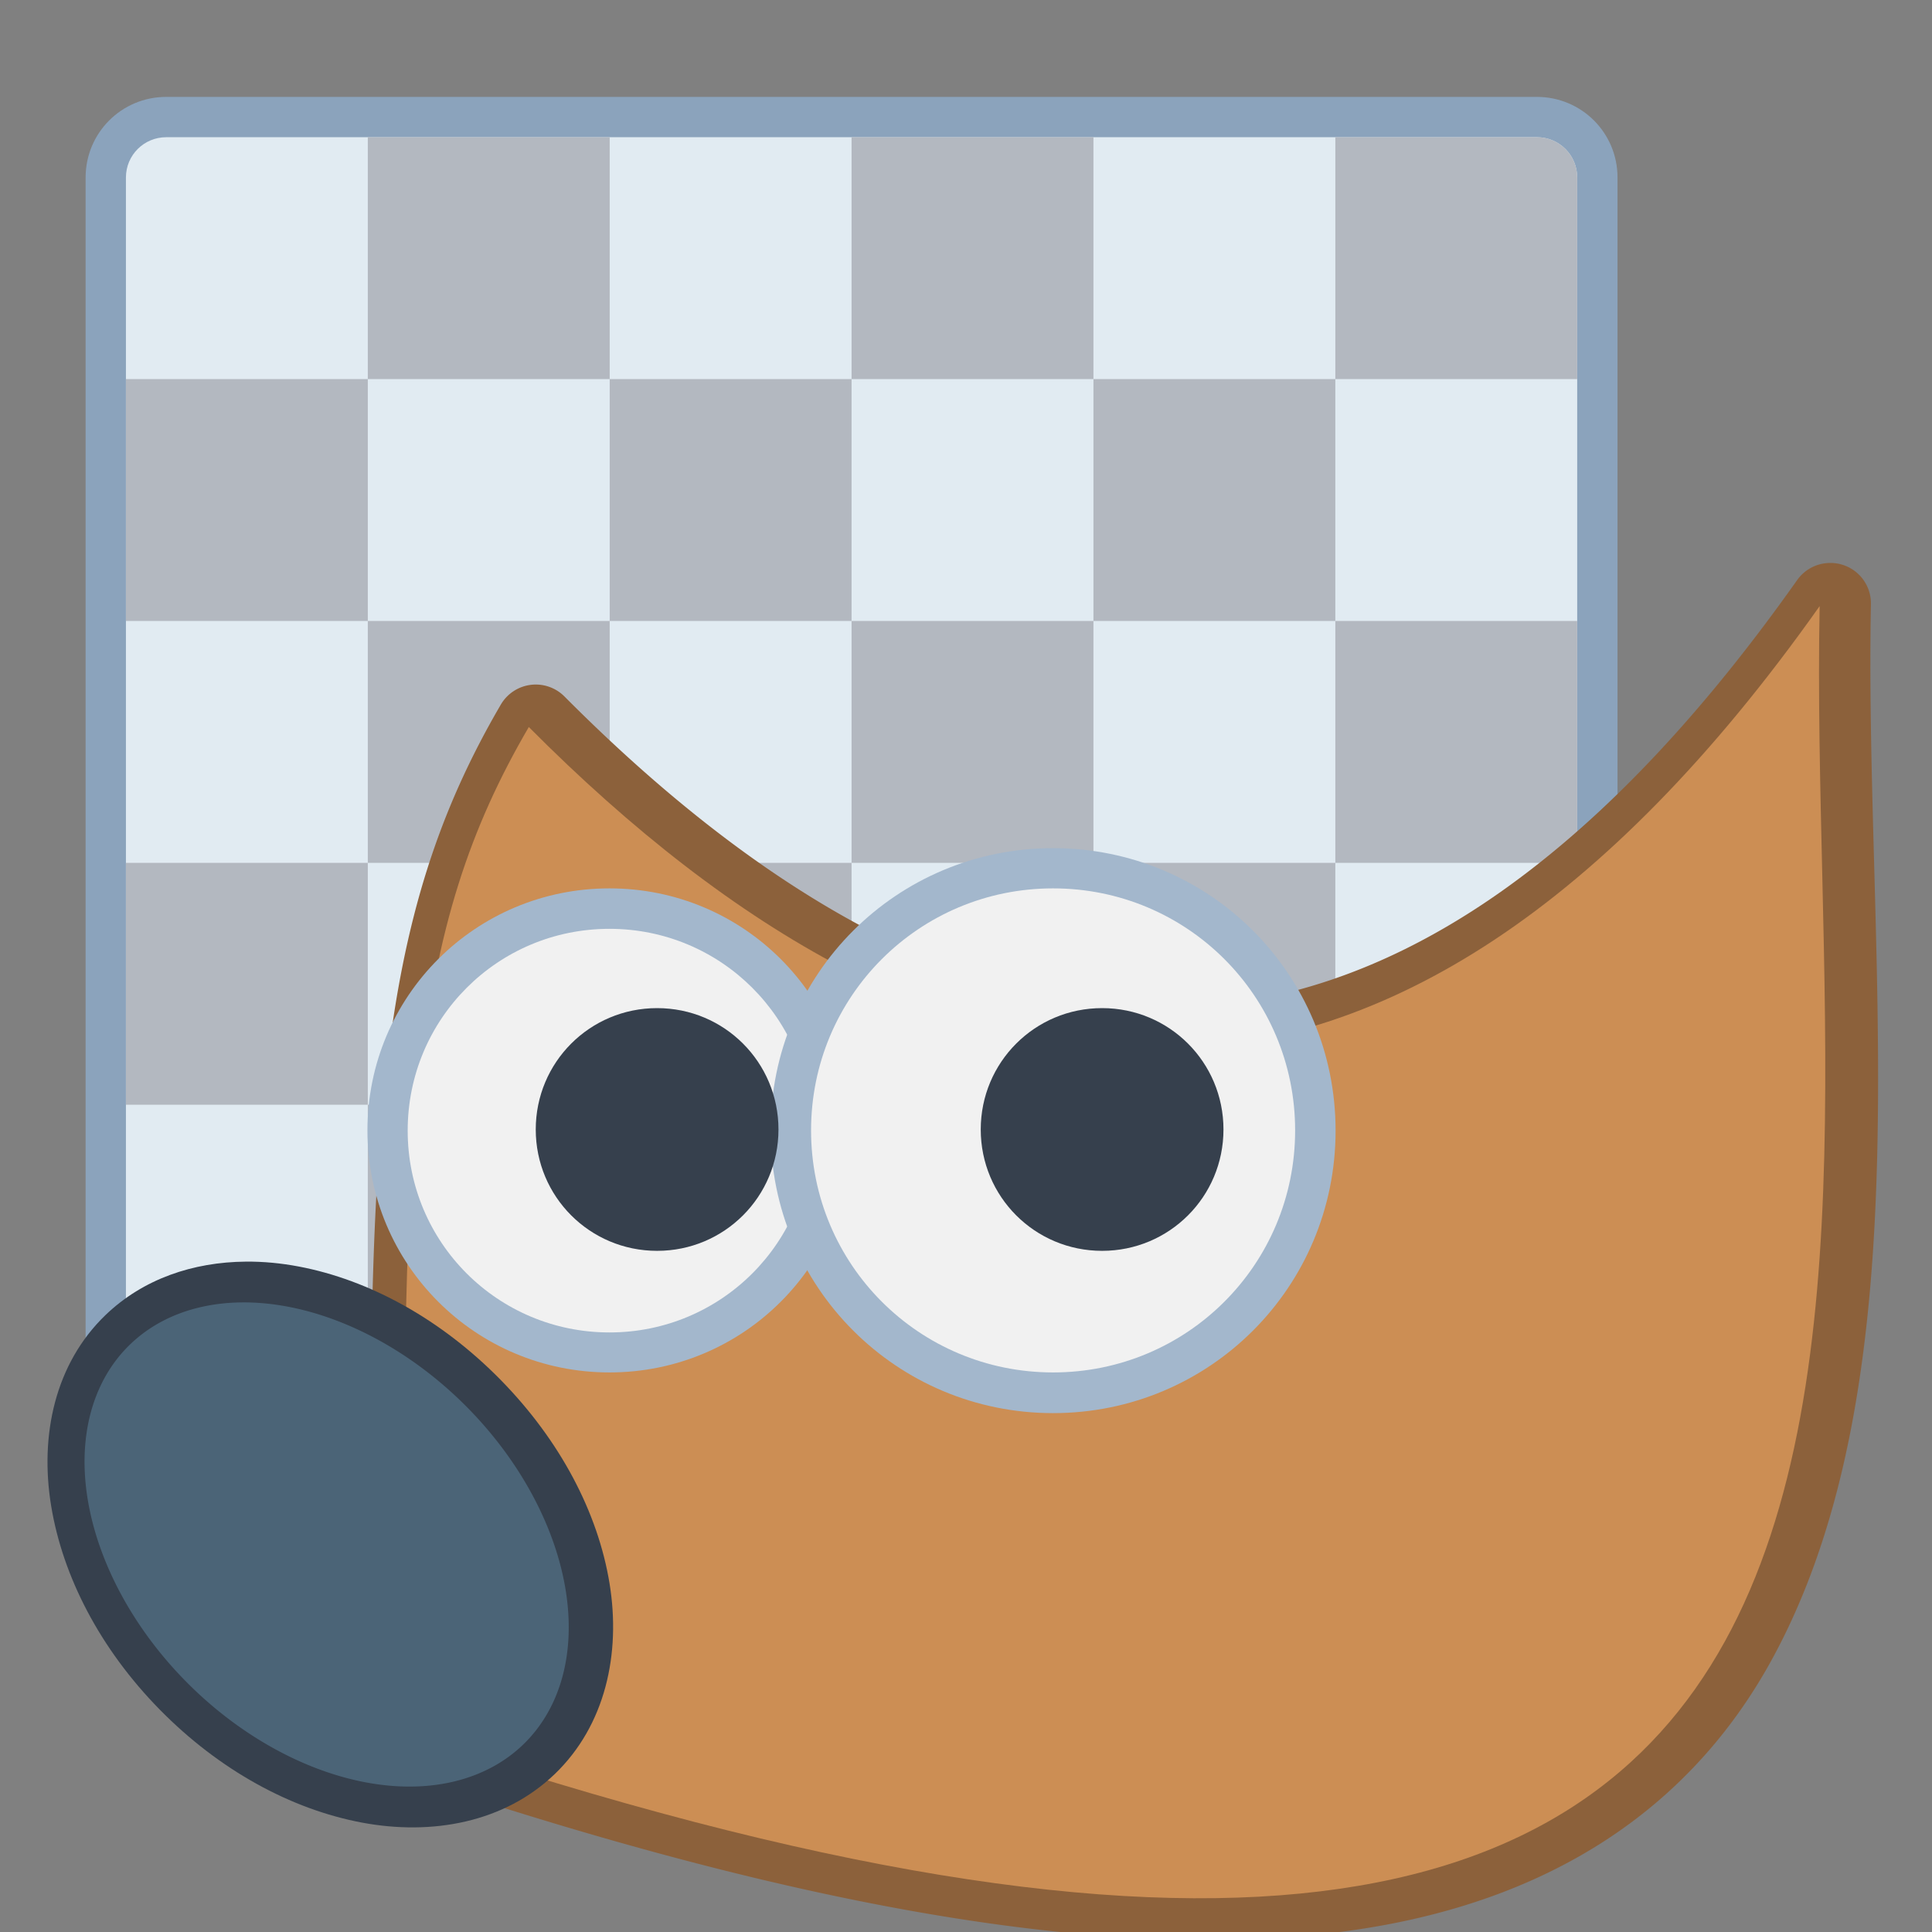 <?xml version="1.0" encoding="UTF-8" standalone="no"?>
<!-- Created with Inkscape (http://www.inkscape.org/) -->

<svg
   xmlns:dc="http://purl.org/dc/elements/1.1/"
   xmlns:cc="http://creativecommons.org/ns#"
   xmlns:rdf="http://www.w3.org/1999/02/22-rdf-syntax-ns#"
   xmlns:svg="http://www.w3.org/2000/svg"
   xmlns="http://www.w3.org/2000/svg"
   xmlns:xlink="http://www.w3.org/1999/xlink"
   xmlns:sodipodi="http://sodipodi.sourceforge.net/DTD/sodipodi-0.dtd"
   xmlns:inkscape="http://www.inkscape.org/namespaces/inkscape"
   width="48"
   height="48"
   viewBox="0 0 12.7 12.7"
   version="1.1"
   id="svg1399"
   inkscape:version="0.92.4 5da689c313, 2019-01-14"
   sodipodi:docname="gimp482.svg">
  <rect x="0" y="0" width="12.7" height="12.7" fill="#808080" stroke="none"/>
  <defs
     id="defs1393">
    <linearGradient
       y2="288.226"
       x2="8.448"
       y1="295.601"
       x1="8.448"
       gradientTransform="matrix(3.78,0,0,3.78,-99.929,-800.584)"
       gradientUnits="userSpaceOnUse"
       id="linearGradient2237"
       xlink:href="#linearGradient7100"
       inkscape:collect="always" />
    <linearGradient
       id="linearGradient7100"
       inkscape:collect="always">
      <stop
         id="stop7096"
         offset="0"
         style="stop-color:#f0f0f0;stop-opacity:1" />
      <stop
         id="stop7098"
         offset="1"
         style="stop-color:#ffffff;stop-opacity:1" />
    </linearGradient>
  </defs>
  <sodipodi:namedview
     id="base"
     pagecolor="#ffffff"
     bordercolor="#666666"
     borderopacity="1.0"
     inkscape:pageopacity="0.0"
     inkscape:pageshadow="2"
     inkscape:zoom="7.9195959"
     inkscape:cx="39.333159"
     inkscape:cy="38.766598"
     inkscape:document-units="px"
     inkscape:current-layer="layer1-9"
     showgrid="true"
     inkscape:showpageshadow="false"
     units="px"
     inkscape:window-width="1920"
     inkscape:window-height="991"
     inkscape:window-x="0"
     inkscape:window-y="0"
     inkscape:window-maximized="1">
    <inkscape:grid
       type="xygrid"
       id="grid1854" />
  </sodipodi:namedview>
  <g
     inkscape:label="Capa 1"
     inkscape:groupmode="layer"
     id="layer1"
     transform="translate(0,-284.3)">
    <g
       transform="matrix(0.265,0,0,0.265,-21.172,216.479)"
       id="layer1-9"
       inkscape:label="Capa 1">
      <g
         id="g2495"
         transform="translate(-1,-6)">
        <path
           id="rect2236-6"
           d="M 4,274.65 H 38 c 1.108,0 2,0.892 2,2 v 34 c 0,1.108 -0.892,2 -2,2 H 4 c -1.108,0 -2,-0.892 -2,-2 v -34 c 0,-1.108 0.892,-2 2,-2 z"
           style="opacity:1;vector-effect:none;fill:#8ba3bc;fill-opacity:1;stroke:none;stroke-width:1.878;stroke-linecap:round;stroke-linejoin:round;stroke-miterlimit:4;stroke-dasharray:none;stroke-dashoffset:0;stroke-opacity:1;paint-order:normal"
           transform="translate(81.018,-10.318)"
           inkscape:connector-curvature="0" />
        <path
           id="rect2236"
           d="m 4,275.65 h 34 c 0.554,0 1,0.446 1,1 v 34 c 0,0.554 -0.446,1 -1,1 H 4 c -0.554,0 -1,-0.446 -1,-1 v -34 c 0,-0.554 0.446,-1 1,-1 z"
           style="opacity:1;vector-effect:none;fill:#e1ebf2;fill-opacity:1;stroke:none;stroke-width:1.779;stroke-linecap:round;stroke-linejoin:round;stroke-miterlimit:4;stroke-dasharray:none;stroke-dashoffset:0;stroke-opacity:1;paint-order:normal"
           transform="translate(81.018,-10.318)"
           inkscape:connector-curvature="0" />
        <path
           id="rect1989-7"
           transform="translate(80.018,256.332)"
           d="m 10,9 v 6 h 6 V 9 Z m 6,6 v 6 h 6 v -6 z m 6,0 h 6 V 9 h -6 z m 6,0 v 6 h 6 v -6 z m 6,0 h 6 V 11 10 C 40,9.446 39.554,9 39,9 h -3 -1 -1 v 1 4 z m 0,6 v 6 h 6 v -6 z m 0,6 h -6 v 6 h 6 z m 0,6 v 6 h 6 v -6 z m 0,6 h -6 v 6 h 6 z m -6,0 v -6 h -6 v 6 z m -6,0 h -6 v 6 h 6 z m -6,0 v -6 h -6 v 6 z m -6,0 H 4 v 4 1 c 0,0.554 0.446,1 1,1 h 3 1 1 v -1 -4 z m 0,-6 V 27 H 4 v 6 z m 0,-6 h 6 v -6 h -6 z m 0,-6 V 15 H 4 v 6 z m 6,6 v 6 h 6 v -6 z m 6,0 h 6 v -6 h -6 z"
           style="opacity:1;vector-effect:none;fill:#b3b8c0;fill-opacity:1;stroke:none;stroke-width:1.714;stroke-linecap:round;stroke-linejoin:round;stroke-miterlimit:4;stroke-dasharray:none;stroke-dashoffset:0;stroke-opacity:1;paint-order:normal"
           inkscape:connector-curvature="0" />
      </g>
      <g
         inkscape:label="Capa 1"
         id="layer1-7"
         transform="matrix(5.731,0,0,5.731,80.339,-1398.182)">
        <g
           id="g1739"
           transform="matrix(0.66,0,0,0.66,6.639,98.445)">
          <g
             id="g1117"
             transform="translate(-13.641,6.485)">
            <g
               transform="matrix(1.516,0,0,1.516,17.984,-160.026)"
               id="g838-3">
              <path
                 style="color:#000000;font-style:normal;font-variant:normal;font-weight:normal;font-stretch:normal;font-size:medium;line-height:normal;font-family:sans-serif;font-variant-ligatures:normal;font-variant-position:normal;font-variant-caps:normal;font-variant-numeric:normal;font-variant-alternates:normal;font-feature-settings:normal;text-indent:0;text-align:start;text-decoration:none;text-decoration-line:none;text-decoration-style:solid;text-decoration-color:#000000;letter-spacing:normal;word-spacing:normal;text-transform:none;writing-mode:lr-tb;direction:ltr;text-orientation:mixed;dominant-baseline:auto;baseline-shift:baseline;text-anchor:start;white-space:normal;shape-padding:0;clip-rule:nonzero;display:inline;overflow:visible;visibility:visible;opacity:1;isolation:auto;mix-blend-mode:normal;color-interpolation:sRGB;color-interpolation-filters:linearRGB;solid-color:#000000;solid-opacity:1;vector-effect:none;fill:#8c613b;fill-opacity:1;fill-rule:nonzero;stroke:none;stroke-width:2;stroke-linecap:round;stroke-linejoin:round;stroke-miterlimit:4;stroke-dasharray:none;stroke-dashoffset:0;stroke-opacity:1;color-rendering:auto;image-rendering:auto;shape-rendering:auto;text-rendering:auto;enable-background:accumulate"
                 d="m 92.984,-23.004 a 1,1 0 0 0 -0.805,0.426 c -5.229,7.396 -10.378,10.442 -15.379,10.576 -5.001,0.134 -10.097,-2.683 -15.088,-7.699 A 1,1 0 0 0 60.135,-19.5 c -1.526,2.614 -2.403,5.272 -2.832,9.1 C 56.873,-6.572 56.861,-1.551 57,6.02 a 1,1 0 0 0 0.684,0.928 c 10.267,3.461 17.648,4.56 23.057,3.906 5.409,-0.653 8.847,-3.184 10.789,-6.703 3.884,-7.038 2.304,-17.575 2.475,-26.135 a 1,1 0 0 0 -1.02,-1.02 z"
                 transform="matrix(0.175,0,0,0.175,-17.935,297.815)"
                 id="path1097"
                 inkscape:connector-curvature="0" />
              <path
                 style="fill:#cc8e54;fill-opacity:1;stroke:none;stroke-width:0.349;stroke-linecap:round;stroke-linejoin:round;stroke-miterlimit:4;stroke-dasharray:none;stroke-opacity:1"
                 d="m -7.29,294.499 c -0.511,0.875 -0.572,1.724 -0.524,4.363 7.112,2.397 6.047,-1.855 6.108,-4.886 -1.862,2.633 -3.805,2.312 -5.584,0.523 z"
                 id="path965-6"
                 inkscape:connector-curvature="0"
                 sodipodi:nodetypes="cccc" />
              <path
                 style="opacity:1;vector-effect:none;fill:#a3b7cc;fill-opacity:1;stroke:none;stroke-width:0.838;stroke-linecap:round;stroke-linejoin:round;stroke-miterlimit:4;stroke-dasharray:none;stroke-dashoffset:0;stroke-opacity:1;paint-order:normal"
                 d="m -6.941,295.197 c 0.58,0 1.047,0.467 1.047,1.047 0,0.58 -0.467,1.047 -1.047,1.047 -0.58,0 -1.047,-0.467 -1.047,-1.047 0,-0.58 0.467,-1.047 1.047,-1.047 z"
                 id="rect891-6-6"
                 inkscape:connector-curvature="0" />
              <path
                 style="opacity:1;vector-effect:none;fill:#f1f1f1;fill-opacity:1;stroke:none;stroke-width:0.698;stroke-linecap:round;stroke-linejoin:round;stroke-miterlimit:4;stroke-dasharray:none;stroke-dashoffset:0;stroke-opacity:1;paint-order:normal"
                 d="m -6.941,295.372 c 0.483,0 0.873,0.389 0.873,0.873 0,0.483 -0.389,0.873 -0.873,0.873 -0.483,0 -0.873,-0.389 -0.873,-0.873 0,-0.483 0.389,-0.873 0.873,-0.873 z"
                 id="rect891-6"
                 inkscape:connector-curvature="0" />
              <path
                 style="opacity:1;vector-effect:none;fill:#a3b7cc;fill-opacity:1;stroke:none;stroke-width:0.977;stroke-linecap:round;stroke-linejoin:round;stroke-miterlimit:4;stroke-dasharray:none;stroke-dashoffset:0;stroke-opacity:1;paint-order:normal"
                 d="m -5.022,295.023 c 0.677,0 1.222,0.545 1.222,1.222 0,0.677 -0.545,1.222 -1.222,1.222 -0.677,0 -1.222,-0.545 -1.222,-1.222 0,-0.677 0.545,-1.222 1.222,-1.222 z"
                 id="rect891-6-6-2"
                 inkscape:connector-curvature="0" />
              <path
                 style="opacity:1;vector-effect:none;fill:#f1f1f1;fill-opacity:1;stroke:none;stroke-width:0.838;stroke-linecap:round;stroke-linejoin:round;stroke-miterlimit:4;stroke-dasharray:none;stroke-dashoffset:0;stroke-opacity:1;paint-order:normal"
                 d="m -5.022,295.197 c 0.58,0 1.047,0.467 1.047,1.047 0,0.58 -0.467,1.047 -1.047,1.047 -0.58,0 -1.047,-0.467 -1.047,-1.047 0,-0.58 0.467,-1.047 1.047,-1.047 z"
                 id="rect891-6-0"
                 inkscape:connector-curvature="0" />
              <path
                 style="opacity:1;vector-effect:none;fill:#36404d;fill-opacity:1;stroke:none;stroke-width:2.4;stroke-linecap:round;stroke-linejoin:round;stroke-miterlimit:4;stroke-dasharray:none;stroke-dashoffset:0;stroke-opacity:1;paint-order:normal"
                 d="m 64,-12 c -1.662,0 -3,1.338 -3,3 0,1.662 1.338,3 3,3 1.662,0 3,-1.338 3,-3 0,-1.662 -1.338,-3 -3,-3 z m 11,0 c -1.662,0 -3,1.338 -3,3 0,1.662 1.338,3 3,3 1.662,0 3,-1.338 3,-3 0,-1.662 -1.338,-3 -3,-3 z"
                 transform="matrix(0.175,0,0,0.175,-17.935,297.815)"
                 id="rect891"
                 inkscape:connector-curvature="0" />
            </g>
            <path
               style="color:#000000;font-style:normal;font-variant:normal;font-weight:normal;font-stretch:normal;font-size:medium;line-height:normal;font-family:sans-serif;font-variant-ligatures:normal;font-variant-position:normal;font-variant-caps:normal;font-variant-numeric:normal;font-variant-alternates:normal;font-feature-settings:normal;text-indent:0;text-align:start;text-decoration:none;text-decoration-line:none;text-decoration-style:solid;text-decoration-color:#000000;letter-spacing:normal;word-spacing:normal;text-transform:none;writing-mode:lr-tb;direction:ltr;text-orientation:mixed;dominant-baseline:auto;baseline-shift:baseline;text-anchor:start;white-space:normal;shape-padding:0;clip-rule:nonzero;display:inline;overflow:visible;visibility:visible;opacity:1;isolation:auto;mix-blend-mode:normal;color-interpolation:sRGB;color-interpolation-filters:linearRGB;solid-color:#000000;solid-opacity:1;vector-effect:none;fill:#36404d;fill-opacity:1;fill-rule:nonzero;stroke:none;stroke-width:2;stroke-linecap:round;stroke-linejoin:round;stroke-miterlimit:4;stroke-dasharray:none;stroke-dashoffset:0;stroke-opacity:1;paint-order:markers fill stroke;color-rendering:auto;image-rendering:auto;shape-rendering:auto;text-rendering:auto;enable-background:accumulate"
               d="m 53.91,-6.002 c -1.299,0.011 -2.538,0.424 -3.473,1.324 -1.246,1.2 -1.63,2.97 -1.344,4.717 0.286,1.747 1.208,3.538 2.686,5.043 1.477,1.504 3.25,2.467 4.998,2.797 1.748,0.33 3.538,-0.003 4.783,-1.203 1.246,-1.2 1.638,-2.97 1.352,-4.717 -0.286,-1.747 -1.218,-3.531 -2.695,-5.035 -1.477,-1.504 -3.248,-2.474 -4.996,-2.805 -0.437,-0.083 -0.877,-0.125 -1.311,-0.121 z"
               transform="matrix(0.265,0,0,0.265,-9.21,291.531)"
               id="path1104"
               inkscape:connector-curvature="0" />
            <path
               style="opacity:1;vector-effect:none;fill:#4b6477;fill-opacity:1;stroke:none;stroke-width:0.529;stroke-linecap:round;stroke-linejoin:round;stroke-miterlimit:4;stroke-dasharray:none;stroke-dashoffset:0;stroke-opacity:1;paint-order:markers fill stroke"
               d="m 6.534,290.902 a 1.839,1.288 45 0 1 0.361,2.206 1.839,1.288 45 0 1 -2.216,-0.419 1.839,1.288 45 0 1 -0.361,-2.206 1.839,1.288 45 0 1 2.216,0.419 z"
               id="path912-6-2-0-6-0-1-8"
               inkscape:connector-curvature="0" />
          </g>
        </g>
      </g>
      <g
         transform="translate(81.018,-10.318)"
         id="layer1-2"
         inkscape:label="Capa 1">
        <g
           inkscape:label="Capa 1"
           id="layer1-6"
           transform="matrix(1.467,0,0,1.467,-0.467,-147.37)" />
        <g
           inkscape:label="Capa 1"
           id="layer1-6-2"
           transform="matrix(-1.467,0,0,1.467,49.467,-147.37)" />
        <g
           inkscape:label="Capa 1"
           id="layer1-6-27"
           transform="matrix(1.467,0,0,-1.467,-0.467,729.67)" />
        <g
           inkscape:label="Capa 1"
           id="layer1-6-2-3"
           transform="matrix(-1.467,0,0,-1.467,49.467,729.67)" />
      </g>
    </g>
  </g>
</svg>
